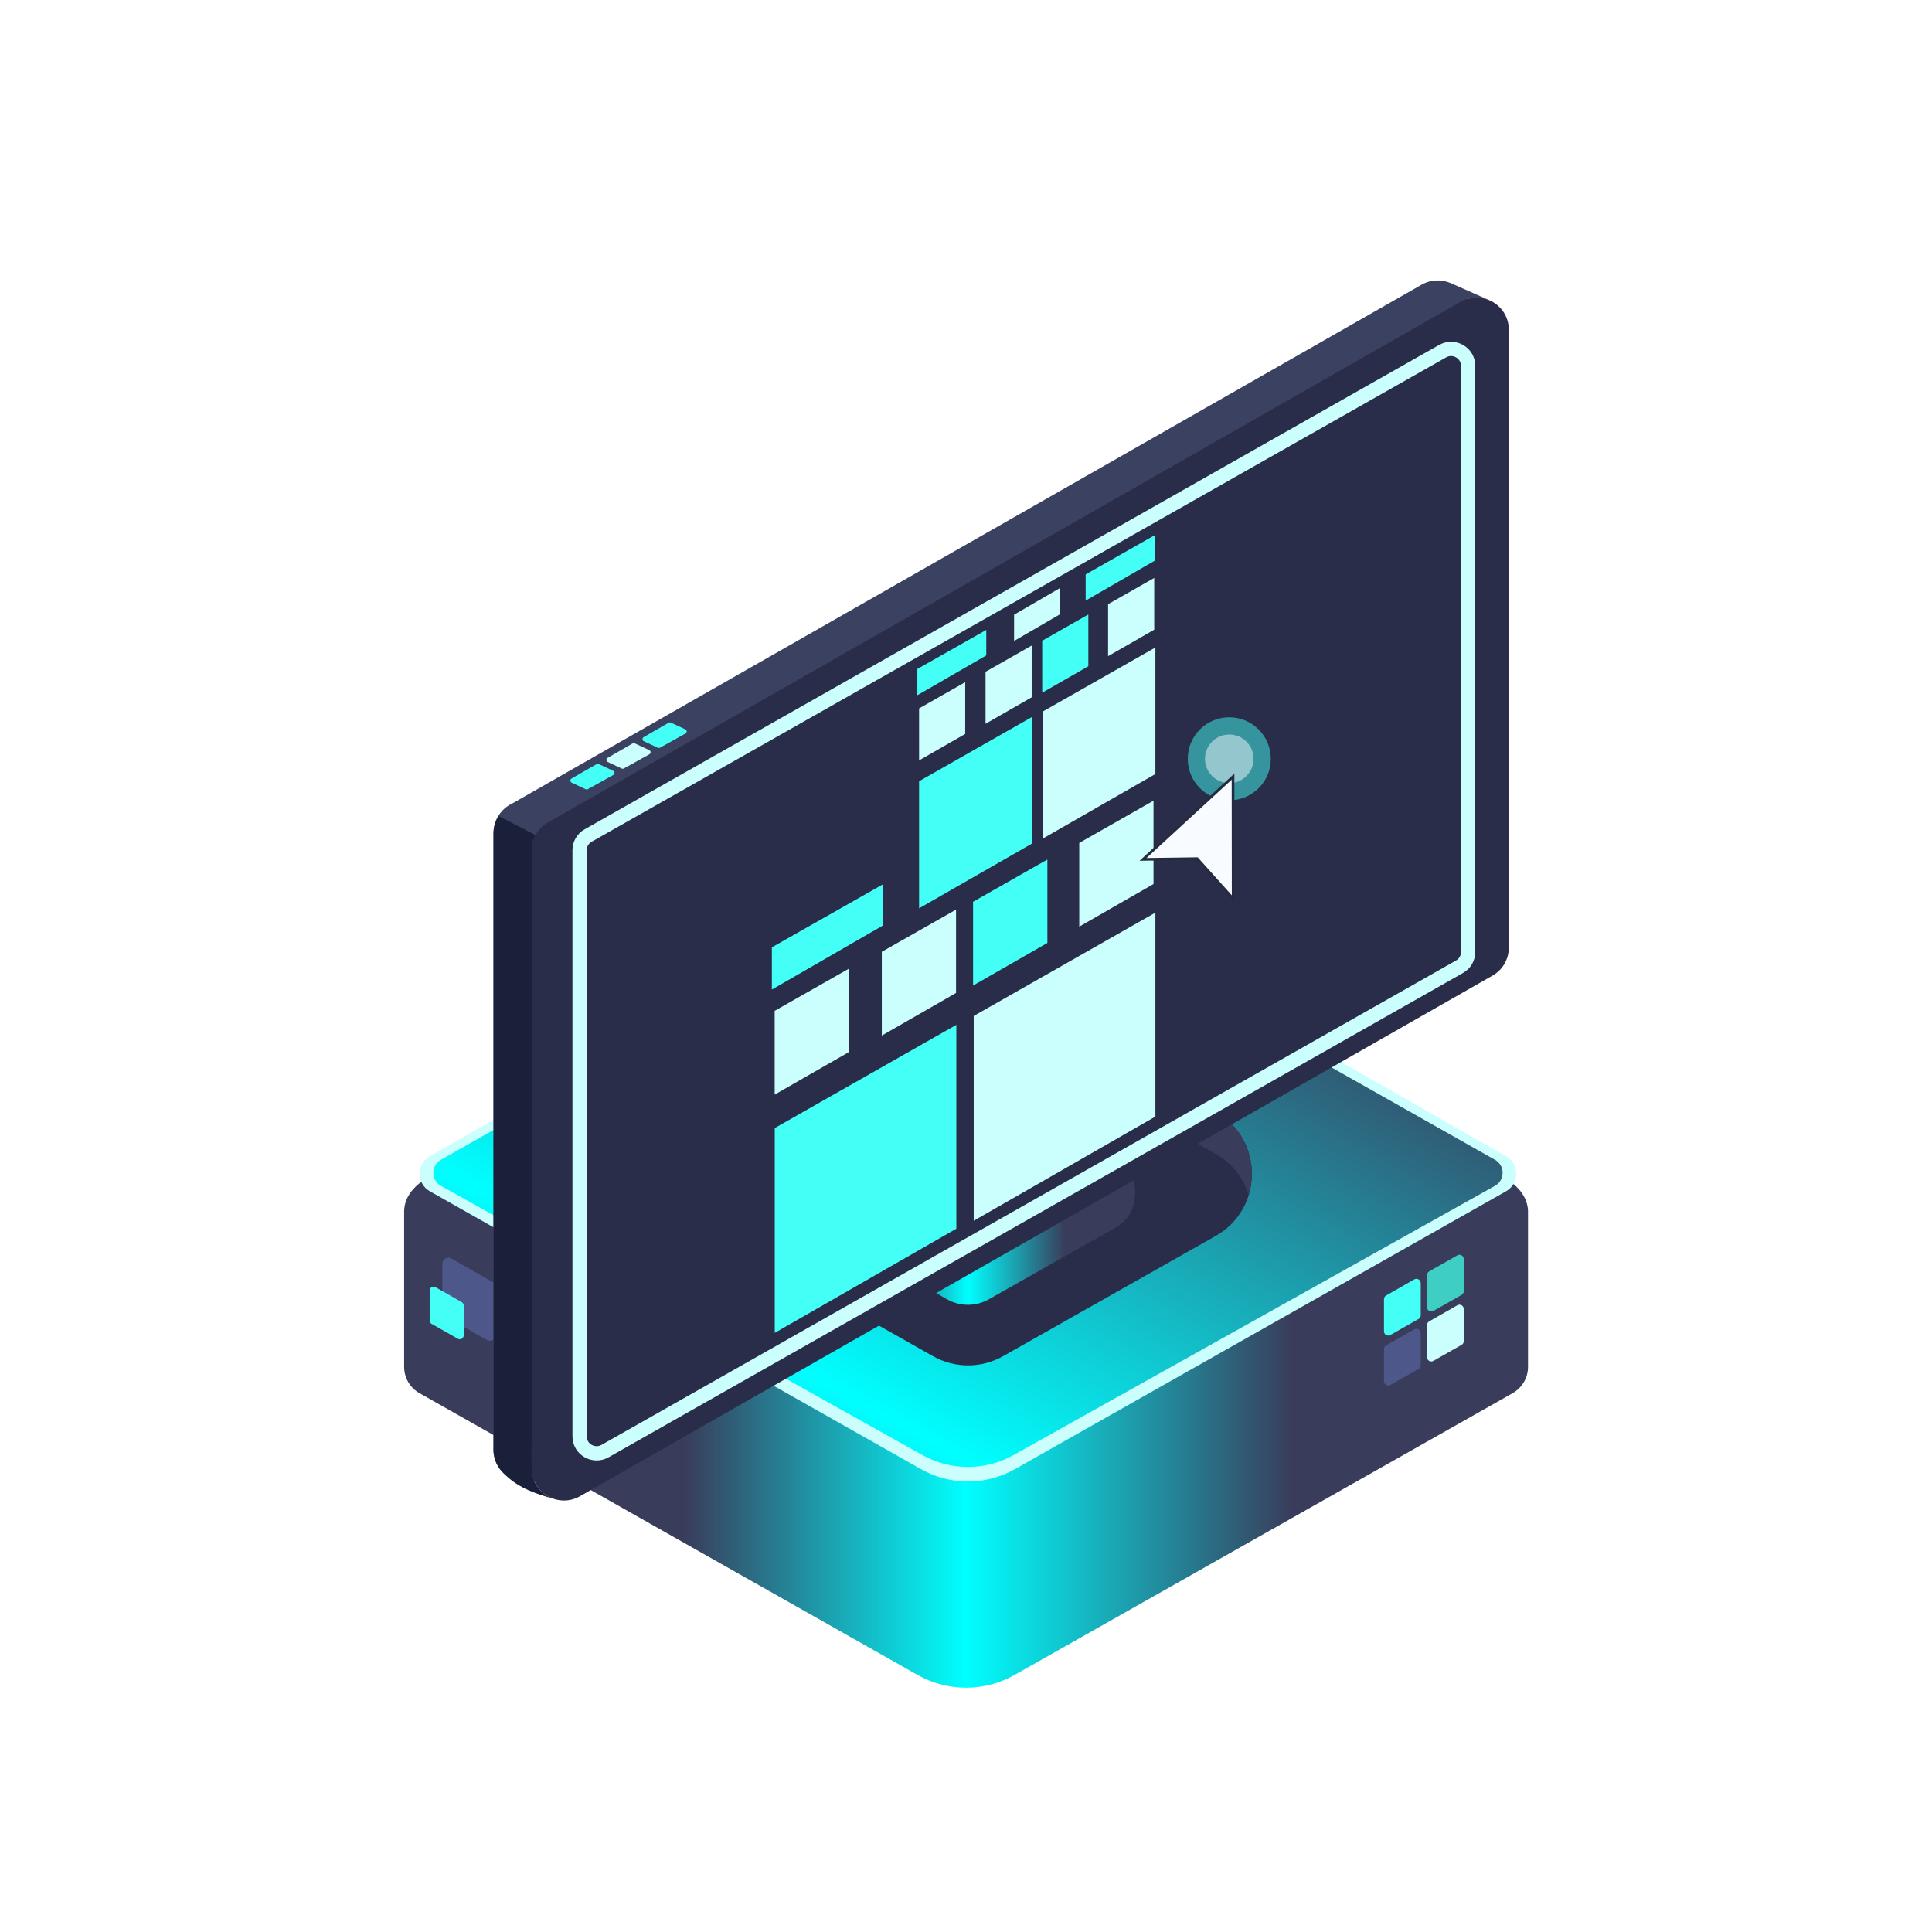 <?xml version="1.0" encoding="UTF-8"?>
<svg xmlns="http://www.w3.org/2000/svg" xmlns:xlink="http://www.w3.org/1999/xlink" viewBox="0 0 268 268">
  <defs>
    <style>
      .front-end-1, .front-end-2 {
        opacity: .49;
      }

      .front-end-1, .front-end-3 {
        fill: #43fff5;
      }

      .front-end-4 {
        fill: url(#front-end_27);
        filter: url(#front-end-shadow-1);
      }

      .front-end-5 {
        fill: #3b4160;
      }

      .front-end-6 {
        fill: #3ecec3;
      }

      .front-end-7 {
        fill: #1a203a;
      }

      .front-end-8 {
        fill: url(#front-end_27-3);
      }

      .front-end-9 {
        fill: url(#front-end_27-4);
      }

      .front-end-10 {
        filter: url(#front-end-shadow-3);
        stroke: #242c3f;
        stroke-width: .37px;
      }

      .front-end-10, .front-end-2 {
        fill: #f8fbff;
      }

      .front-end-10, .front-end-11 {
        stroke-miterlimit: 10;
      }

      .front-end-12 {
        filter: url(#front-end-shadow-2);
        
      }

      .front-end-13 {
        clip-path: url(#clippath-front-end);
      }

      .front-end-14, .front-end-11 {
        fill: none;
      }

      .front-end-15 {
        fill: #009b8f;
      }

      .front-end-16 {
        fill: #2a2d49;
      }

      .front-end-17 {
        fill: url(#front-end_27-2);
      }

      .front-end-18 {
        fill: #4e5789;
      }

      .front-end-11 {
        stroke: #cafffe;
        stroke-width: 1.98px;
      }

      .front-end-19 {
        fill: #cafffe;
      }
    </style>
    <clipPath id="clippath-front-end">
      <rect class="front-end-14" width="268" height="268"/>
    </clipPath>
    <linearGradient id="front-end_27" data-name="Dégradé sans nom 27" x1="2420.71" y1="173.74" x2="2576.62" y2="173.74" gradientTransform="translate(2632.67) rotate(-180) scale(1 -1)" gradientUnits="userSpaceOnUse">
      <stop offset=".21" stop-color="#393d5b"/>
      <stop offset=".5" stop-color="aqua"/>
      <stop offset=".75" stop-color="#393d5b"/>
    </linearGradient>
    <filter id="front-end-shadow-1" filterUnits="userSpaceOnUse">
      <feOffset dx="0" dy="5"/>
      <feGaussianBlur result="blur" stdDeviation="4"/>
      <feFlood flood-color="#000" flood-opacity=".5"/>
      <feComposite in2="blur" operator="in"/>
      <feComposite in="SourceGraphic"/>
    </filter>
    <linearGradient id="front-end_27-2" data-name="Dégradé sans nom 27" x1="2442.76" y1="62.56" x2="2588.1" y2="324.11" xlink:href="#front-end_27"/>
    <linearGradient id="front-end_27-3" data-name="Dégradé sans nom 27" x1="2459.03" y1="150.91" x2="2537.77" y2="150.91" xlink:href="#front-end_27"/>
    <linearGradient id="front-end_27-4" data-name="Dégradé sans nom 27" x1="2475.19" y1="171.87" x2="2521.61" y2="171.87" xlink:href="#front-end_27"/>
    <filter id="front-end-shadow-2" filterUnits="userSpaceOnUse">
      <feOffset dx="-19" dy="-1.75"/>
      <feGaussianBlur result="blur-2" stdDeviation="0"/>
      <feFlood flood-color="#181e2b" flood-opacity=".5"/>
      <feComposite in2="blur-2" operator="in"/>
      <feComposite in="SourceGraphic"/>
    </filter>
    <filter id="front-end-shadow-3" filterUnits="userSpaceOnUse">
      <feOffset dx=".73" dy="2.2"/>
      <feGaussianBlur result="blur-3" stdDeviation="1.46"/>
      <feFlood flood-color="#242c3f" flood-opacity=".28"/>
      <feComposite in2="blur-3" operator="in"/>
      <feComposite in="SourceGraphic"/>
    </filter>
  </defs>
  <g id="HOME">
    <g class="front-end-13">
      <g>
        <g>
          <g>
            <g>
              <path class="front-end-4" d="m56.12,162.33c.35-1.89,1.85-3.08,2.61-3.59,6.89-3.92,13.99-7.96,20.88-11.88,12.61-7.19,34.01-19.42,45.86-26.2,5.3-3.03,11.79-3.03,17.08,0,11.85,6.78,33.25,19.02,45.86,26.2,6.89,3.93,13.98,7.96,20.87,11.88.75.51,2.26,1.7,2.61,3.59.04.22.06.44.07.66v21.62c0,1.51-.81,2.89-2.12,3.64-23.03,13.03-46.07,26.06-69.1,39.09-4.17,2.36-9.28,2.36-13.46,0-23.03-13.03-46.07-26.06-69.1-39.09-1.31-.74-2.12-2.13-2.12-3.64v-21.62c0-.21.03-.43.07-.66Z"/>
              <g>
                <path class="front-end-19" d="m208.92,160.4c-22.11-12.64-44.23-25.29-66.34-37.93-5.2-2.97-11.58-2.97-16.78,0-22.06,12.64-44.12,25.28-66.18,37.92-1.88,1.08-1.87,3.79.01,4.86l68.12,38.54c4.04,2.29,8.99,2.29,13.04,0l68.12-38.54c1.89-1.07,1.89-3.79.01-4.86Z"/>
                <path class="front-end-17" d="m207.39,160.89c-21.69-12.26-43.39-24.52-65.08-36.78-5.03-2.85-11.19-2.84-16.22,0-21.64,12.26-43.28,24.52-64.93,36.77-1.4.79-1.4,2.82,0,3.61l66.81,37.36c3.92,2.19,8.69,2.19,12.61,0l66.8-37.36c1.41-.79,1.41-2.81,0-3.61Z"/>
                <g>
                  <path class="front-end-16" d="m168.67,154.25c-9.85-5.63-19.69-11.26-29.54-16.89-3.04-1.74-6.78-1.74-9.82,0-9.82,5.63-19.64,11.25-29.46,16.88-6.65,3.81-6.62,13.41.05,17.19l29.51,16.69c3.02,1.71,6.72,1.71,9.74,0l29.49-16.68c6.67-3.78,6.7-13.38.04-17.19Z"/>
                  <path class="front-end-8" d="m168.67,160.09c-9.85-5.63-19.69-11.26-29.54-16.89-3.04-1.74-6.78-1.74-9.82,0-9.82,5.63-19.64,11.25-29.46,16.88-2.34,1.34-3.83,3.4-4.52,5.66-1.27-4.16.22-9.04,4.52-11.5,9.82-5.63,19.64-11.25,29.46-16.88,3.04-1.74,6.78-1.74,9.82,0,9.85,5.63,19.69,11.26,29.54,16.89,4.3,2.46,5.8,7.34,4.53,11.51-.69-2.27-2.19-4.33-4.53-5.67Z"/>
                  <path class="front-end-15" d="m154.91,165.04l-17.71,10.02c-1.81,1.03-4.03,1.03-5.85,0l-17.72-10.03c-.94-.53-1.64-1.27-2.14-2.09.47-1.09,1.28-2.05,2.44-2.72,5.8-3.32,11.6-6.65,17.41-9.97,1.8-1.03,4.01-1.03,5.81,0,5.82,3.33,11.64,6.65,17.46,9.98,1.16.67,1.97,1.63,2.45,2.72-.5.83-1.2,1.56-2.14,2.09Z"/>
                  <path class="front-end-9" d="m113.86,165.11l17.52,9.91c1.79,1.01,3.99,1.01,5.78,0l17.51-9.91c.37-.2.87-.54,1.36-1.06.46-.48.75-.96.93-1.32.14.35,1.31,3.48-.45,5.98-.57.81-1.28,1.31-1.84,1.62l-17.51,9.91c-1.79,1.01-3.99,1.01-5.78,0l-17.52-9.91c-.55-.3-1.26-.8-1.84-1.62-1.72-2.44-.65-5.46-.52-5.83.24.35.57.76.99,1.17.48.47.96.81,1.36,1.06Z"/>
                </g>
              </g>
              <g>
                <path class="front-end-18" d="m61.36,175.33v6.54c0,.31.17.59.43.74l5.73,3.26c.57.32,1.28-.09,1.28-.74v-6.52c0-.31-.16-.59-.43-.74l-5.73-3.28c-.57-.33-1.28.09-1.28.74Z"/>
                <path class="front-end-3" d="m59.6,179.02v4.15c0,.2.1.38.27.47l3.64,2.07c.36.21.81-.06.81-.47v-4.14c0-.19-.1-.37-.27-.47l-3.64-2.08c-.36-.21-.81.05-.81.47Z"/>
              </g>
              <g>
                <path class="front-end-18" d="m73.03,181.75v6.54c0,.31.17.59.43.74l5.73,3.26c.57.32,1.28-.09,1.28-.74v-6.52c0-.31-.16-.59-.43-.74l-5.73-3.28c-.57-.33-1.28.09-1.28.74Z"/>
                <path class="front-end-15" d="m71.27,185.44v4.15c0,.2.1.38.27.47l3.64,2.07c.36.21.81-.06.81-.47v-4.14c0-.19-.1-.37-.27-.47l-3.64-2.08c-.36-.21-.81.05-.81.47Z"/>
              </g>
              <g>
                <path class="front-end-18" d="m84.61,188.12v6.54c0,.31.17.59.43.74l5.73,3.26c.57.32,1.28-.09,1.28-.74v-6.52c0-.31-.16-.59-.43-.74l-5.73-3.28c-.57-.33-1.28.09-1.28.74Z"/>
                <path class="front-end-19" d="m82.85,191.81v4.15c0,.2.1.38.27.47l3.64,2.07c.36.21.81-.06.81-.47v-4.14c0-.19-.1-.37-.27-.47l-3.64-2.08c-.36-.21-.81.05-.81.47Z"/>
              </g>
            </g>
            <path class="front-end-6" d="m203.05,174.63v4.48c0,.21-.11.4-.3.51l-3.92,2.23c-.39.22-.88-.06-.88-.51v-4.46c0-.21.11-.4.29-.51l3.92-2.24c.39-.22.88.06.88.51Z"/>
            <path class="front-end-3" d="m197.08,177.97v4.48c0,.21-.11.4-.3.51l-3.92,2.23c-.39.22-.88-.06-.88-.51v-4.46c0-.21.11-.4.29-.51l3.92-2.24c.39-.22.88.06.88.51Z"/>
            <path class="front-end-19" d="m203.05,181.56v4.48c0,.21-.11.4-.3.51l-3.92,2.23c-.39.22-.88-.06-.88-.51v-4.46c0-.21.11-.4.29-.51l3.92-2.24c.39-.22.88.06.88.51Z"/>
            <path class="front-end-18" d="m197.08,184.9v4.48c0,.21-.11.4-.3.51l-3.92,2.23c-.39.22-.88-.06-.88-.51v-4.46c0-.21.11-.4.29-.51l3.92-2.24c.39-.22.88.06.88.51Z"/>
          </g>
          <g>
            <ellipse class="front-end-16" cx="134.2" cy="162.8" rx="9.16" ry="6.08"/>
            <ellipse class="front-end-15" cx="134.2" cy="162.8" rx="5.41" ry="3.59"/>
            <ellipse class="front-end-3" cx="134.2" cy="160.8" rx="5.41" ry="3.59"/>
            <ellipse class="front-end-19" cx="134.2" cy="158.8" rx="5.41" ry="3.59"/>
          </g>
          <g>
            <ellipse class="front-end-16" cx="119.45" cy="162.29" rx="3.06" ry="2.03"/>
            <ellipse class="front-end-15" cx="119.45" cy="162.29" rx="1.81" ry="1.2"/>
            <ellipse class="front-end-3" cx="119.45" cy="161.63" rx="1.81" ry="1.2"/>
            <ellipse class="front-end-19" cx="119.45" cy="160.96" rx="1.81" ry="1.2"/>
          </g>
        </g>
        <g>
          <path class="front-end-5" d="m70.77,111.62l126.4-72.11c1.35-.77,2.84-.77,4.08-.23,0,0,0,0,0,0,1.78.79,3.57,1.58,5.35,2.37-.26-.11-.63-.25-1.1-.32-.21-.03-.99-.13-1.97.13.29.6.47,1.28.47,2.02v85.46c0,1.64-.88,3.16-2.31,3.98l-126.4,72.11c-3.05,1.74-6.85-.46-6.85-3.98v-85.46c0-1.64.88-3.16,2.31-3.98Z"/>
          <path class="front-end-7" d="m69.15,113.19c1.71.88,3.43,1.76,5.14,2.65-.17.31-.27.58-.33.78-.04.14-.18.6-.21,1.18,0,.15,0,.38,0,.71,0,.16,0,.29,0,.38.02,56.9.02,80.2,0,81.34,0,.13-.03,1.37,0,3.04,0,.26,0,.48.01.64.01.36.08.96.39,1.63.1.21.39.81,1,1.38.76.72,1.59.99,2.04,1.1-.07-.02-.22-.06-.39-.11-2.26-.65-4.73-1.39-6.72-3.33-.14-.14-.37-.37-.64-.69-.27-.34-.68-.96-.87-1.82-.12-.51-.12-.95-.1-1.29,0-28.33,0-56.65,0-84.98,0-.26,0-.56.06-.89.12-.75.4-1.33.62-1.72Z"/>
          <path class="front-end-16" d="m209.3,45.76v85.68c0,1.61-.86,3.1-2.26,3.89l-126.59,72.22c-2.99,1.7-6.7-.45-6.7-3.89v-85.68c0-1.61.86-3.1,2.26-3.89l126.59-72.22c2.99-1.7,6.7.45,6.7,3.89Z"/>
        </g>
        <path class="front-end-11" d="m203.65,50.74v81.33c0,.84-.45,1.62-1.19,2.03l-118.53,67.19c-1.57.89-3.53-.24-3.53-2.03v-81.33c0-.84.45-1.62,1.19-2.03l118.53-67.19c1.57-.89,3.53.24,3.53,2.03Z"/>
        <path class="front-end-3" d="m85.07,106.93l-2.02-.94c-.1-.05-.21-.04-.3.01l-3.47,2c-.23.13-.21.46.02.57l1.94.91c.09.04.2.04.3-.01l3.54-1.97c.23-.13.22-.47-.02-.58Z"/>
        <path class="front-end-19" d="m90.07,104.06l-2.02-.94c-.1-.05-.21-.04-.3.01l-3.47,2c-.23.13-.21.46.02.57l1.94.91c.09.04.2.04.3-.01l3.54-1.97c.23-.13.22-.47-.02-.58Z"/>
        <path class="front-end-3" d="m95.08,101.18l-2.02-.94c-.1-.05-.21-.04-.3.01l-3.47,2c-.23.13-.21.46.02.57l1.94.91c.09.04.2.04.3-.01l3.54-1.97c.23-.13.22-.47-.02-.58Z"/>
        <g class="front-end-12">
          <g>
            <polygon class="front-end-3" points="141.48 124.42 141.48 130.13 126.07 139.02 126.07 133.16 141.48 124.42"/>
            <g>
              <polygon class="front-end-3" points="164.29 120.98 164.29 132.55 153.98 138.46 153.98 126.84 164.29 120.98"/>
              <polygon class="front-end-19" points="179.01 112.82 179.01 124.38 168.71 130.29 168.71 118.68 179.01 112.82"/>
              <polygon class="front-end-19" points="151.62 127.93 151.62 139.49 141.32 145.4 141.32 133.78 151.62 127.93"/>
              <polygon class="front-end-19" points="136.77 136.11 136.77 147.68 126.46 153.59 126.46 141.97 136.77 136.11"/>
            </g>
            <polygon class="front-end-3" points="151.66 143.91 151.66 172.19 126.47 186.64 126.47 158.23 151.66 143.91"/>
            <polygon class="front-end-19" points="179.27 128.35 179.27 156.64 154.07 171.09 154.07 142.68 179.27 128.35"/>
            <polygon class="front-end-19" points="166.04 83.32 166.04 86.96 159.67 90.66 159.67 87.02 166.04 83.32"/>
            <polygon class="front-end-3" points="155.81 89.13 155.81 92.67 146.25 98.19 146.25 94.55 155.81 89.13"/>
            <polygon class="front-end-3" points="179.16 76 179.16 79.54 169.6 85.06 169.6 81.43 179.16 76"/>
            <g>
              <polygon class="front-end-3" points="169.97 86.99 169.97 94.17 163.57 97.84 163.57 90.63 169.97 86.99"/>
              <polygon class="front-end-19" points="179.11 81.92 179.11 89.1 172.71 92.77 172.71 85.56 179.11 81.92"/>
              <polygon class="front-end-19" points="162.11 91.3 162.11 98.48 155.71 102.15 155.71 94.94 162.11 91.3"/>
              <polygon class="front-end-19" points="152.89 96.38 152.89 103.56 146.49 107.23 146.49 100.02 152.89 96.38"/>
            </g>
            <polygon class="front-end-3" points="162.13 101.22 162.13 118.78 146.49 127.75 146.49 110.12 162.13 101.22"/>
          </g>
          <polygon class="front-end-19" points="179.27 91.57 179.27 109.12 163.63 118.09 163.63 100.46 179.27 91.57"/>
        </g>
        <g>
          <g>
            <circle class="front-end-1" cx="170.52" cy="105.26" r="5.76"/>
            <circle class="front-end-2" cx="170.52" cy="105.26" r="3.37"/>
          </g>
          <polygon class="front-end-10" points="167.83 119.7 165.33 116.91 161.58 116.96 157.83 117.01 164.07 111.27 170.31 105.53 170.32 114 170.33 122.48 167.83 119.7"/>
        </g>
      </g>
    </g>
  </g>
</svg>